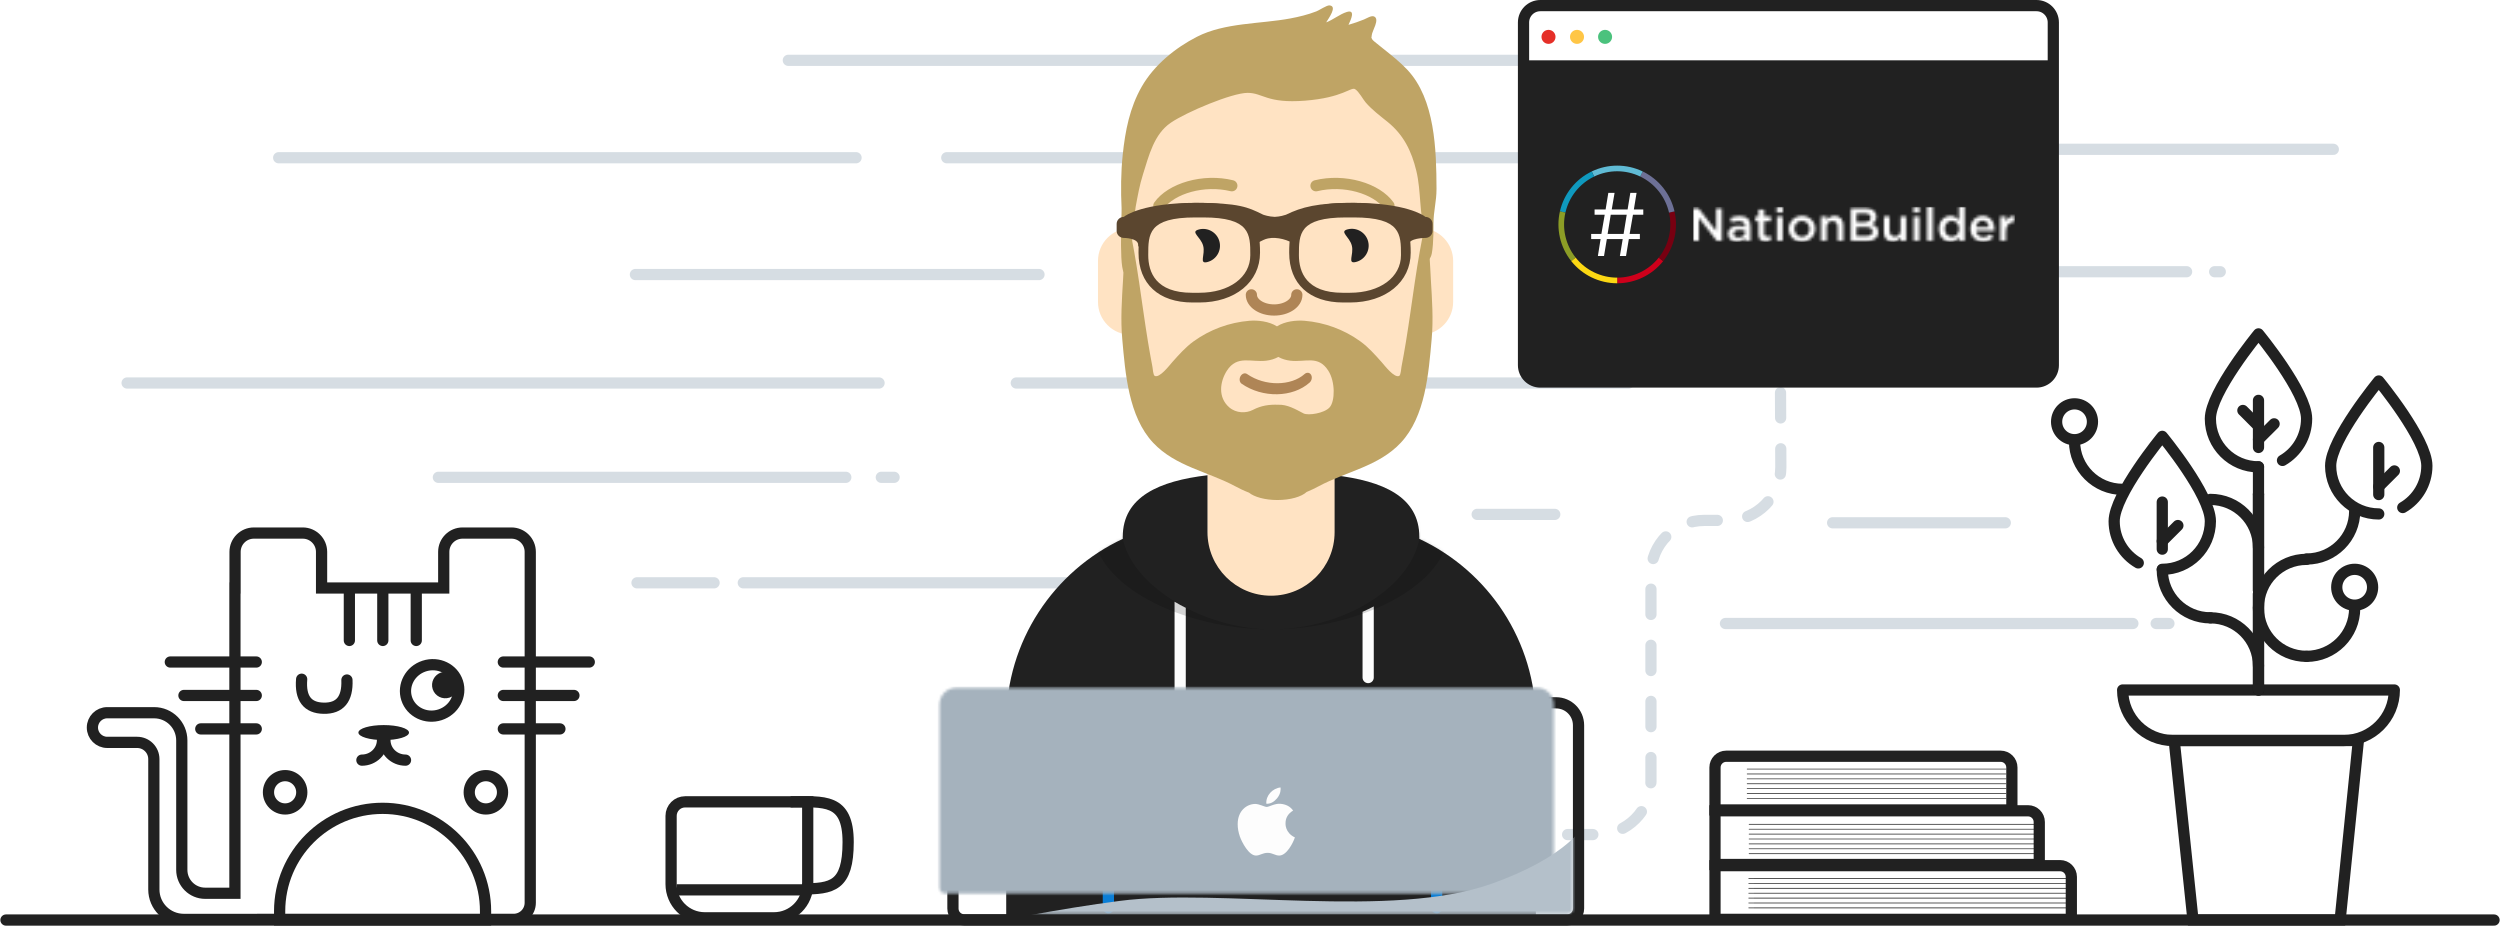 <svg width="891px" height="330px" viewBox="0 0 891 330" version="1.1" xmlns="http://www.w3.org/2000/svg" xmlns:xlink="http://www.w3.org/1999/xlink">
    <title>chapter-ii</title>
    <defs>
        <path d="M117.757,145.628 L117.757,213 L72.26,213 L72.26,143.8 C56.541,135.313 45.7,118.951 45.021,100 C45.01,100 44.999,100 44.987,100 C38.531,100 33.298,94.767 33.298,88.311 L33.298,73.689 C33.298,67.233 38.531,62 44.987,62 L44.987,51.891 C44.987,23.232 68.22,5.26447522e-15 96.878,0 C125.537,-5.26447522e-15 148.769,23.232 148.769,51.891 L148.769,62.014 C154.956,62.315 159.88,67.427 159.88,73.689 L159.88,88.311 C159.88,94.584 154.939,99.703 148.735,99.988 C148.009,120.412 135.478,137.831 117.757,145.628 Z" id="path-1"></path>
        <path d="M72.323,0.071 L72.323,20.347 C72.323,32.858 82.464,43 94.975,43 C107.486,43 117.628,32.858 117.628,20.347 L117.628,0.071 C134.712,2.096 147.831,7.663 147.831,22.077 C147.831,22.299 147.828,22.521 147.822,22.741 C172.361,34.215 189.361,59.122 189.361,87.999 L189.361,157.419 L0.589,157.419 L0.589,87.999 C0.589,59.122 17.59,34.215 42.128,22.741 C42.122,22.521 42.119,22.299 42.119,22.077 C42.119,7.663 55.238,2.096 72.323,0.071 Z" id="path-3"></path>
        <path d="M74.372,66.248 C72.448,68.421 66.654,69.257 65.056,68.421 C62.102,66.876 59.306,65.22 56.058,65.333 C52.81,65.22 49.995,65.603 47.006,67.168 C44.612,68.421 41.061,68.421 38.558,66.248 C34.518,62.741 35.196,57.165 37.745,53.194 C41.371,47.543 46.29,50.276 51.79,49.631 C53.286,49.456 54.788,49.014 56.058,48.291 C57.328,49.014 58.83,49.456 60.326,49.631 C65.827,50.276 70.255,47.543 73.882,53.194 C76.43,57.165 76.295,64.076 74.372,66.248 Z M108.573,0.291 C105.355,14.366 103.876,28.725 101.543,42.962 C101.057,45.93 100.525,48.888 99.959,51.841 C99.841,52.461 99.724,54.764 99.15,55.056 C97.41,55.94 93.865,51.238 92.917,50.176 C90.537,47.511 88.176,44.821 85.277,42.729 C79.419,38.502 72.56,36.002 65.423,35.409 C62.436,35.161 58.399,35.594 55.584,37.402 C52.77,35.594 48.732,35.161 45.746,35.409 C38.609,36.002 31.75,38.502 25.891,42.729 C22.992,44.821 20.632,47.511 18.251,50.176 C17.303,51.238 13.758,55.94 12.019,55.056 C11.445,54.764 11.328,52.461 11.209,51.841 C10.644,48.888 10.111,45.93 9.625,42.962 C7.292,28.725 5.814,14.366 2.596,0.291 C1.66,0.291 0.838,19.039 0.734,20.786 C0.308,27.88 -0.188,34.817 0.446,41.917 C1.54,54.166 2.681,69.525 11.451,78.879 C19.375,87.331 30.881,89.098 40.805,94.433 C42.082,95.12 43.777,95.968 45.605,96.662 C47.53,98.226 51.349,99.291 55.748,99.291 C60.362,99.291 64.338,98.119 66.159,96.429 C67.757,95.784 69.226,95.044 70.364,94.433 C80.287,89.097 91.793,87.331 99.718,78.879 C108.488,69.525 109.628,54.166 110.722,41.917 C111.357,34.817 110.86,27.88 110.435,20.786 C110.33,19.039 109.509,0.291 108.573,0.291 Z" id="path-5"></path>
        <filter x="-3.5%" y="-11.1%" width="107.1%" height="122.2%" filterUnits="objectBoundingBox" id="filter-7">
            <feOffset dx="0" dy="2" in="SourceAlpha" result="shadowOffsetOuter1"></feOffset>
            <feColorMatrix values="0 0 0 0 0   0 0 0 0 0   0 0 0 0 0  0 0 0 0.2 0" type="matrix" in="shadowOffsetOuter1" result="shadowMatrixOuter1"></feColorMatrix>
            <feMerge>
                <feMergeNode in="shadowMatrixOuter1"></feMergeNode>
                <feMergeNode in="SourceGraphic"></feMergeNode>
            </feMerge>
        </filter>
        <path d="M6.618,0.401 L213.58,0.401 C216.894,0.401 219.58,3.088 219.58,6.401 L219.58,71.746 C219.58,72.851 218.685,73.746 217.58,73.746 L2.618,73.746 C1.513,73.746 0.618,72.851 0.618,71.746 L0.618,6.401 C0.618,3.088 3.304,0.401 6.618,0.401 Z" id="path-8"></path>
        <path d="M0,0.503 L1.912,0.503 L8.202,8.613 L8.202,0.503 L10.232,0.503 L10.232,12.232 L8.504,12.232 L2.03,3.888 L2.03,12.232 L0,12.232 L0,0.503 Z M18.484,8.529 C18.227,8.429 17.922,8.345 17.57,8.278 C17.218,8.211 16.846,8.177 16.455,8.177 C15.817,8.177 15.32,8.3 14.962,8.546 C14.604,8.792 14.425,9.127 14.425,9.551 L14.425,9.585 C14.425,10.009 14.59,10.333 14.92,10.557 C15.25,10.78 15.655,10.892 16.136,10.892 C16.471,10.892 16.782,10.847 17.067,10.758 C17.352,10.668 17.601,10.543 17.813,10.381 C18.026,10.219 18.191,10.023 18.308,9.794 C18.426,9.565 18.484,9.311 18.484,9.032 L18.484,8.529 Z M18.434,12.232 L18.434,11.143 C18.132,11.501 17.746,11.802 17.277,12.048 C16.807,12.294 16.237,12.417 15.566,12.417 C15.141,12.417 14.738,12.358 14.358,12.241 C13.978,12.123 13.645,11.95 13.36,11.721 C13.075,11.492 12.846,11.207 12.672,10.867 C12.499,10.526 12.412,10.132 12.412,9.685 L12.412,9.652 C12.412,9.16 12.502,8.733 12.681,8.37 C12.86,8.007 13.108,7.705 13.427,7.465 C13.746,7.225 14.126,7.046 14.568,6.929 C15.009,6.812 15.488,6.753 16.002,6.753 C16.539,6.753 16.994,6.786 17.369,6.853 C17.744,6.92 18.104,7.01 18.451,7.122 L18.451,6.954 C18.451,6.34 18.264,5.87 17.889,5.546 C17.514,5.222 16.975,5.06 16.27,5.06 C15.767,5.06 15.32,5.111 14.928,5.211 C14.537,5.312 14.14,5.446 13.737,5.613 L13.184,3.988 C13.676,3.765 14.179,3.586 14.693,3.452 C15.208,3.318 15.828,3.251 16.555,3.251 C17.875,3.251 18.853,3.578 19.491,4.231 C20.128,4.885 20.447,5.803 20.447,6.988 L20.447,12.232 L18.434,12.232 Z M25.831,12.383 C25.462,12.383 25.121,12.339 24.808,12.249 C24.495,12.16 24.224,12.014 23.994,11.813 C23.765,11.612 23.589,11.347 23.466,11.017 C23.343,10.688 23.281,10.277 23.281,9.786 L23.281,5.128 L22.158,5.128 L22.158,3.385 L23.281,3.385 L23.281,0.955 L25.311,0.955 L25.311,3.385 L27.693,3.385 L27.693,5.128 L25.311,5.128 L25.311,9.467 C25.311,9.859 25.406,10.14 25.596,10.314 C25.786,10.487 26.055,10.573 26.401,10.573 C26.837,10.573 27.257,10.473 27.659,10.272 L27.659,11.931 C27.402,12.076 27.128,12.188 26.837,12.266 C26.547,12.344 26.211,12.383 25.831,12.383 Z M29.857,12.232 L31.886,12.232 L31.886,3.385 L29.857,3.385 L29.857,12.232 Z M29.773,2.028 L31.953,2.028 L31.953,0.101 L29.773,0.101 L29.773,2.028 Z M38.78,10.674 C39.194,10.674 39.566,10.599 39.896,10.448 C40.225,10.297 40.508,10.093 40.743,9.836 C40.977,9.579 41.156,9.28 41.279,8.94 C41.402,8.599 41.464,8.239 41.464,7.859 L41.464,7.825 C41.464,7.434 41.397,7.066 41.263,6.719 C41.128,6.373 40.941,6.072 40.701,5.815 C40.46,5.558 40.175,5.354 39.845,5.203 C39.515,5.052 39.149,4.977 38.747,4.977 C38.344,4.977 37.978,5.052 37.648,5.203 C37.318,5.354 37.036,5.555 36.801,5.806 C36.566,6.058 36.387,6.356 36.264,6.703 C36.141,7.049 36.08,7.412 36.08,7.792 L36.08,7.825 C36.08,8.216 36.147,8.582 36.281,8.923 C36.415,9.264 36.602,9.565 36.843,9.828 C37.083,10.09 37.368,10.297 37.698,10.448 C38.028,10.599 38.389,10.674 38.78,10.674 Z M38.747,12.433 C38.076,12.433 37.452,12.313 36.876,12.073 C36.3,11.833 35.803,11.506 35.383,11.093 C34.964,10.68 34.637,10.194 34.402,9.635 C34.167,9.076 34.05,8.485 34.05,7.859 L34.05,7.825 C34.05,7.189 34.17,6.591 34.411,6.032 C34.651,5.474 34.981,4.985 35.4,4.566 C35.82,4.147 36.317,3.815 36.893,3.569 C37.469,3.323 38.098,3.201 38.78,3.201 C39.462,3.201 40.091,3.321 40.667,3.561 C41.243,3.801 41.741,4.131 42.16,4.549 C42.579,4.968 42.906,5.454 43.141,6.007 C43.376,6.56 43.493,7.155 43.493,7.792 L43.493,7.825 C43.493,8.451 43.373,9.043 43.133,9.602 C42.892,10.16 42.562,10.649 42.143,11.068 C41.724,11.487 41.223,11.819 40.642,12.065 C40.061,12.31 39.429,12.433 38.747,12.433 Z M45.557,3.385 L47.586,3.385 L47.586,4.759 C47.731,4.547 47.891,4.348 48.064,4.164 C48.238,3.98 48.439,3.815 48.668,3.67 C48.897,3.525 49.149,3.41 49.423,3.326 C49.697,3.242 50.007,3.201 50.354,3.201 C51.36,3.201 52.137,3.508 52.685,4.122 C53.233,4.736 53.507,5.563 53.507,6.602 L53.507,12.232 L51.478,12.232 L51.478,7.205 C51.478,6.513 51.313,5.979 50.983,5.605 C50.653,5.231 50.186,5.044 49.582,5.044 C48.989,5.044 48.509,5.236 48.14,5.622 C47.771,6.007 47.586,6.546 47.586,7.239 L47.586,12.232 L45.557,12.232 L45.557,3.385 Z M61.642,10.406 C62.347,10.406 62.9,10.272 63.303,10.004 C63.705,9.736 63.907,9.333 63.907,8.797 L63.907,8.764 C63.907,8.261 63.708,7.873 63.311,7.599 C62.914,7.325 62.308,7.189 61.491,7.189 L58.22,7.189 L58.22,10.406 L61.642,10.406 Z M61.038,5.446 C61.709,5.446 62.246,5.315 62.649,5.052 C63.051,4.79 63.252,4.39 63.252,3.854 L63.252,3.821 C63.252,3.351 63.076,2.985 62.724,2.723 C62.372,2.461 61.86,2.329 61.189,2.329 L58.22,2.329 L58.22,5.446 L61.038,5.446 Z M56.191,0.503 L61.458,0.503 C62.811,0.503 63.834,0.849 64.527,1.542 C65.053,2.067 65.316,2.715 65.316,3.485 L65.316,3.519 C65.316,3.876 65.268,4.192 65.173,4.466 C65.078,4.739 64.955,4.979 64.804,5.186 C64.653,5.393 64.474,5.574 64.267,5.731 C64.06,5.887 63.851,6.021 63.638,6.133 C63.985,6.256 64.301,6.398 64.586,6.56 C64.871,6.722 65.117,6.915 65.324,7.138 C65.531,7.362 65.69,7.624 65.802,7.926 C65.914,8.228 65.97,8.579 65.97,8.982 L65.97,9.015 C65.97,9.54 65.866,10.004 65.659,10.406 C65.453,10.808 65.159,11.143 64.779,11.411 C64.399,11.679 63.94,11.883 63.403,12.023 C62.867,12.163 62.274,12.232 61.625,12.232 L56.191,12.232 L56.191,0.503 Z M71.119,12.417 C70.113,12.417 69.336,12.109 68.788,11.495 C68.24,10.881 67.966,10.054 67.966,9.015 L67.966,3.385 L69.995,3.385 L69.995,8.412 C69.995,9.105 70.16,9.638 70.49,10.012 C70.82,10.386 71.287,10.573 71.891,10.573 C72.484,10.573 72.964,10.381 73.333,9.995 C73.702,9.61 73.887,9.071 73.887,8.378 L73.887,3.385 L75.916,3.385 L75.916,12.232 L73.887,12.232 L73.887,10.858 C73.596,11.283 73.233,11.649 72.797,11.956 C72.36,12.263 71.801,12.417 71.119,12.417 Z M78.583,12.232 L80.613,12.232 L80.613,3.385 L78.583,3.385 L78.583,12.232 Z M78.499,2.028 L80.68,2.028 L80.68,0.101 L78.499,0.101 L78.499,2.028 Z M83.381,12.232 L85.41,12.232 L85.41,0 L83.381,0 L83.381,12.232 Z M92.203,10.657 C92.539,10.657 92.863,10.59 93.176,10.456 C93.489,10.322 93.763,10.129 93.998,9.878 C94.233,9.627 94.42,9.328 94.56,8.982 C94.7,8.635 94.77,8.25 94.77,7.825 L94.77,7.792 C94.77,7.367 94.7,6.979 94.56,6.627 C94.42,6.275 94.233,5.976 93.998,5.731 C93.763,5.485 93.489,5.295 93.176,5.161 C92.863,5.027 92.539,4.96 92.203,4.96 C91.857,4.96 91.53,5.024 91.222,5.153 C90.915,5.281 90.643,5.468 90.409,5.714 C90.174,5.96 89.989,6.259 89.855,6.61 C89.721,6.962 89.654,7.356 89.654,7.792 L89.654,7.825 C89.654,8.25 89.721,8.638 89.855,8.99 C89.989,9.342 90.174,9.641 90.409,9.886 C90.643,10.132 90.915,10.322 91.222,10.456 C91.53,10.59 91.857,10.657 92.203,10.657 Z M91.717,12.417 C91.191,12.417 90.683,12.316 90.191,12.115 C89.698,11.914 89.262,11.618 88.882,11.227 C88.502,10.836 88.195,10.356 87.96,9.786 C87.725,9.216 87.607,8.563 87.607,7.825 L87.607,7.792 C87.607,7.055 87.722,6.401 87.951,5.831 C88.18,5.262 88.485,4.781 88.865,4.39 C89.246,3.999 89.685,3.703 90.182,3.502 C90.68,3.301 91.191,3.201 91.717,3.201 C92.444,3.201 93.048,3.357 93.528,3.67 C94.009,3.982 94.412,4.346 94.736,4.759 L94.736,0 L96.766,0 L96.766,12.232 L94.736,12.232 L94.736,10.758 C94.412,11.216 94.006,11.607 93.52,11.931 C93.034,12.255 92.433,12.417 91.717,12.417 Z M105.37,7.189 C105.337,6.865 105.264,6.56 105.152,6.275 C105.041,5.99 104.89,5.745 104.7,5.538 C104.509,5.331 104.283,5.167 104.02,5.044 C103.757,4.921 103.458,4.859 103.123,4.859 C102.497,4.859 101.98,5.075 101.571,5.505 C101.163,5.935 100.914,6.496 100.825,7.189 L105.37,7.189 Z M103.358,12.433 C102.72,12.433 102.125,12.322 101.571,12.098 C101.018,11.875 100.537,11.562 100.129,11.16 C99.721,10.758 99.399,10.275 99.164,9.71 C98.929,9.146 98.812,8.523 98.812,7.842 L98.812,7.809 C98.812,7.172 98.918,6.574 99.131,6.016 C99.343,5.457 99.642,4.968 100.028,4.549 C100.414,4.131 100.87,3.801 101.395,3.561 C101.921,3.321 102.502,3.201 103.14,3.201 C103.844,3.201 104.462,3.329 104.993,3.586 C105.524,3.843 105.966,4.189 106.318,4.625 C106.67,5.06 106.936,5.566 107.115,6.141 C107.294,6.717 107.383,7.323 107.383,7.959 C107.383,8.049 107.381,8.141 107.375,8.236 C107.369,8.331 107.361,8.429 107.35,8.529 L100.842,8.529 C100.953,9.255 101.241,9.811 101.705,10.196 C102.169,10.582 102.731,10.775 103.391,10.775 C103.894,10.775 104.331,10.685 104.7,10.506 C105.069,10.328 105.432,10.065 105.79,9.719 L106.981,10.775 C106.556,11.277 106.05,11.679 105.463,11.981 C104.876,12.283 104.174,12.433 103.358,12.433 Z M109.43,3.385 L111.459,3.385 L111.459,5.379 C111.739,4.709 112.136,4.172 112.65,3.77 C113.164,3.368 113.813,3.184 114.596,3.217 L114.596,5.362 L114.478,5.362 C114.031,5.362 113.623,5.435 113.254,5.58 C112.885,5.725 112.566,5.943 112.298,6.233 C112.03,6.524 111.823,6.89 111.677,7.331 C111.532,7.772 111.459,8.283 111.459,8.864 L111.459,12.232 L109.43,12.232 L109.43,3.385 Z" id="path-10"></path>
    </defs>
    <g id="me" stroke="none" stroke-width="1" fill="none" fill-rule="evenodd">
        <g id="chapter-ii" transform="translate(0.801, 1)">
            <g id="Group-33" transform="translate(28, 18)">
                <g id="Group-32-Copy-16" transform="translate(0.24, 0)">
                    <g id="Group-9-Copy-21" transform="translate(0.76, 0)">
                        <g id="Group-20" transform="translate(13.704, 0.404)" stroke-width="4">
                            <g id="Group-9" transform="translate(0.796, 0.596)" stroke="#D6DDE3" stroke-linecap="round">
                                <path d="M111.933,150.119 L257.145,150.119" id="Line-Copy"></path>
                                <path d="M317.903,116.5 L536.146,116.5" id="Line-Copy-2"></path>
                                <path d="M445.796,1.5 L516.796,1.5" id="Line-Copy-5"></path>
                                <path d="M236.661,1.5 L432.648,1.5" id="Line-Copy-12"></path>
                                <path d="M269.796,150.119 L274.357,150.119" id="Line-Copy-6"></path>
                                <path d="M220.608,187.715 L365.82,187.715" id="Line-Copy-8"></path>
                                <path d="M182.723,187.715 L210.2,187.715" id="Line-Copy-7"></path>
                                <path d="M293.126,36.215 L498.904,36.215" id="Line-Copy-4"></path>
                                <path d="M55.018,36.215 L260.796,36.215" id="Line-Copy-17"></path>
                                <path d="M182.157,77.844 L326,77.844" id="Line-Copy-18"></path>
                                <path d="M1,116.5 L269,116.5" id="Line-Copy-19"></path>
                                <path d="M628.995,76.844 L735.003,76.844" id="Line-Copy-9"></path>
                                <path d="M608.841,166.326 L670.387,166.326" id="Line-Copy-15"></path>
                                <path d="M744.999,76.844 L747.006,76.844" id="Line-Copy-14"></path>
                                <path d="M482.162,163.326 L509.817,163.326" id="Line-Copy-16"></path>
                                <path d="M680.985,33.215 L787.296,33.215" id="Line-Copy-13"></path>
                                <path d="M570.652,202.215 L715.864,202.215" id="Line-Copy-11"></path>
                                <path d="M724.152,202.215 L728.713,202.215" id="Line-Copy-10"></path>
                            </g>
                            <g id="Group-3" transform="translate(196.995, 237.596)" stroke="#212121">
                                <g id="Group" transform="translate(0.283, 27.895)">
                                    <path d="M10.395,0.88 L35.087,0.88 C41.715,0.88 47.087,6.252 47.087,12.88 L47.087,37.213 C47.087,39.974 44.849,42.213 42.087,42.213 L-1.605,42.213 L-1.605,12.88 C-1.605,6.252 3.767,0.88 10.395,0.88 Z" id="Rectangle-2" transform="translate(22.741, 21.546) rotate(-180) translate(-22.741, -21.546) "></path>
                                    <path d="M40.991,0.881 C52.775,0.881 61.497,-0.555 61.497,15.238 C61.497,31.03 55.722,31.907 45.134,31.907" id="Path-2"></path>
                                    <path d="M0.395,32.251 L47.133,32.251" id="Path-4"></path>
                                </g>
                                <g id="Group-42" transform="translate(8.606, 0.241)" stroke-linecap="round">
                                    <path 
                                        class="coffee-steam coffee-steam--left" 
                                        d="M2.515,22.834 C0.923,20.783 0.128,18.669 0.128,16.492 C0.128,13.227 4.901,10.376 4.901,7.254 C4.901,5.173 3.845,3.114 1.734,1.077" 
                                        id="Path-13" 
                                        transform="translate(2.515, 11.956) scale(-1, 1) translate(-2.515, -11.956) ">
                                    </path>
                                    <path 
                                        class="coffee-steam coffee-steam--middle" 
                                        d="M27.323,22.834 C25.732,20.783 24.936,18.669 24.936,16.492 C24.936,13.227 29.71,10.376 29.71,7.254 C29.71,5.173 28.654,3.114 26.542,1.077" 
                                        id="Path-13-Copy-2" 
                                        transform="translate(27.323, 11.956) scale(-1, 1) translate(-27.323, -11.956) ">
                                    </path>
                                    <path 
                                        class="coffee-steam coffee-steam--right" 
                                        d="M14.919,22.122 C13.328,20.071 12.532,17.957 12.532,15.78 C12.532,12.515 17.305,9.663 17.305,6.542 C17.305,4.461 16.25,2.402 14.138,0.364" 
                                        id="Path-13-Copy" 
                                        transform="translate(14.919, 11.243) scale(-1, 1) translate(-14.919, -11.243) ">
                                    </path>
                                </g>
                            </g>
                        </g>
                        <g id="Group-8" transform="translate(702.212, 99.904)">
                            <g id="Group-4">
                                <path d="M30.068,81.442 C24.933,78.48 21.476,72.933 21.476,66.579 C21.476,57.11 38.621,36.336 38.621,36.336 C38.621,36.336 55.767,57.11 55.767,66.579 C55.767,76.049 48.091,83.725 38.621,83.725" id="Fill-59"></path>
                                <path d="M81.466,45.194 C86.601,42.233 90.058,36.685 90.058,30.331 C90.058,20.862 72.913,0.088 72.913,0.088 C72.913,0.088 55.767,20.862 55.767,30.331 C55.767,39.801 63.443,47.477 72.913,47.477" id="Fill-60"></path>
                                <path d="M121.329,127.008 L24.496,127.008 C24.496,136.953 32.557,145.014 42.501,145.014 L103.324,145.014 C113.268,145.014 121.329,136.953 121.329,127.008 L121.329,127.008 Z" id="Stroke-143" stroke="#212121" stroke-width="4" stroke-linecap="round" stroke-linejoin="round"></path>
                                <polygon id="Path-5" stroke="#212121" stroke-width="4" points="42.876 145.014 49.566 208.956 102.006 208.956 108.515 145.014"></polygon>
                                <path d="M72.913,127.008 L72.913,92.717" id="Stroke-154" stroke="#0F0F0F" stroke-width="4" stroke-linecap="round" stroke-linejoin="round"></path>
                                <path d="M72.913,91.531 L72.913,57.24" id="Stroke-155" stroke="#0F0F0F" stroke-width="4" stroke-linecap="round" stroke-linejoin="round"></path>
                                <path d="M72.913,118.436 C72.913,108.967 65.236,101.29 55.767,101.29" id="Stroke-156" stroke="#212121" stroke-width="4" stroke-linecap="round" stroke-linejoin="round"></path>
                                <path d="M90.058,80.448 C80.589,80.448 72.912,88.124 72.912,97.594" id="Stroke-157" stroke="#212121" stroke-width="4" stroke-linecap="round" stroke-linejoin="round"></path>
                                <path d="M38.621,84.144 C38.621,93.613 46.298,101.29 55.767,101.29" id="Stroke-158" stroke="#212121" stroke-width="4" stroke-linecap="round" stroke-linejoin="round"></path>
                                <path d="M90.058,80.324 C99.527,80.324 107.203,72.647 107.203,63.178" id="Stroke-160" stroke="#212121" stroke-width="4" stroke-linecap="round" stroke-linejoin="round"></path>
                                <path d="M38.621,76.819 L38.621,60.03" id="Stroke-163" stroke="#212121" stroke-width="4" stroke-linecap="round" stroke-linejoin="round"></path>
                                <path d="M38.621,73.961 L44.187,68.395" id="Stroke-164" stroke="#212121" stroke-width="4" stroke-linecap="round" stroke-linejoin="round"></path>
                                <path d="M115.776,57.359 L115.776,40.571" id="Stroke-163-Copy" stroke="#212121" stroke-width="4" stroke-linecap="round" stroke-linejoin="round"></path>
                                <path d="M115.776,54.502 L121.342,48.936" id="Stroke-164-Copy" stroke="#212121" stroke-width="4" stroke-linecap="round" stroke-linejoin="round"></path>
                                <path d="M81.466,45.194 C86.601,42.233 90.058,36.685 90.058,30.331 C90.058,20.862 72.913,0.088 72.913,0.088 C72.913,0.088 55.767,20.862 55.767,30.331 C55.767,39.801 63.443,47.477 72.913,47.477" id="Stroke-165" stroke="#212121" stroke-width="4" stroke-linecap="round" stroke-linejoin="round"></path>
                                <path d="M72.913,47.477 L72.913,57.24" id="Stroke-166" stroke="#212121" stroke-width="4" stroke-linecap="round" stroke-linejoin="round"></path>
                                <path d="M72.913,40.571 L72.913,23.783" id="Stroke-167" stroke="#212121" stroke-width="4" stroke-linecap="round" stroke-linejoin="round"></path>
                                <path d="M72.913,37.713 L78.479,32.147" id="Stroke-168" stroke="#212121" stroke-width="4" stroke-linecap="round" stroke-linejoin="round"></path>
                                <path d="M72.913,32.951 L67.347,27.385" id="Stroke-169" stroke="#212121" stroke-width="4" stroke-linecap="round" stroke-linejoin="round"></path>
                                <path d="M72.913,76.226 C72.913,66.758 65.236,59.081 55.767,59.081" id="Stroke-174" stroke="#212121" stroke-width="4" stroke-linecap="round" stroke-linejoin="round"></path>
                                <path d="M7.35,38.356 C7.35,47.825 15.027,55.502 24.496,55.502" id="Stroke-159" stroke="#212121" stroke-width="4" stroke-linecap="round" stroke-linejoin="round"></path>
                                <path d="M13.741,31.414 C13.741,27.885 10.879,25.024 7.35,25.024 C3.821,25.024 0.96,27.885 0.96,31.414 C0.96,34.943 3.821,37.805 7.35,37.805 C10.879,37.805 13.741,34.943 13.741,31.414 L13.741,31.414 Z" id="Stroke-173" stroke="#212121" stroke-width="4" stroke-linecap="round" stroke-linejoin="round"></path>
                                <path d="M113.582,90.39 C113.582,86.861 110.721,84 107.192,84 C103.663,84 100.802,86.861 100.802,90.39 C100.802,93.92 103.663,96.781 107.192,96.781 C110.721,96.781 113.582,93.92 113.582,90.39 L113.582,90.39 Z" id="Stroke-173-Copy" stroke="#212121" stroke-width="4" stroke-linecap="round" stroke-linejoin="round"></path>
                                <path d="M72.901,97.869 C72.901,107.338 80.578,115.015 90.047,115.015" id="Stroke-88" stroke="#212121" stroke-width="4" stroke-linecap="round" stroke-linejoin="round"></path>
                                <path d="M90.047,115.015 C99.516,115.015 107.192,107.339 107.192,97.869" id="Stroke-95" stroke="#212121" stroke-width="4" stroke-linecap="round" stroke-linejoin="round"></path>
                            </g>
                        </g>
                        <g id="Group-19" transform="translate(578.589, 247.464)">
                            <g id="Group-10-Copy" opacity="0.15" transform="translate(15, 45)" stroke="#0F0F0F" stroke-linecap="square" stroke-width="0.25">
                                <g id="Group-7" transform="translate(0.193, 0.517)">
                                    <g id="Group-5" transform="translate(0.542, 0.113)">
                                        <path d="M1.13,2.747 L114.599,2.747" id="Line-2"></path>
                                        <path d="M1.13,4.494 L114.599,4.494" id="Line-2-Copy"></path>
                                        <path d="M1.13,6.24 L114.599,6.24" id="Line-2-Copy-2"></path>
                                        <path d="M1.13,7.987 L114.599,7.987" id="Line-2-Copy-3"></path>
                                        <path d="M1.13,9.733 L114.599,9.733" id="Line-2-Copy-4"></path>
                                        <path d="M1.13,11.479 L114.599,11.479" id="Line-2-Copy-5"></path>
                                        <path d="M1.13,1.001 L114.599,1.001" id="Line-2-Copy-6"></path>
                                    </g>
                                </g>
                            </g>
                            <g id="Group-10" stroke="#212121">
                                <g id="Group-7" transform="translate(0.193, 39.517)">
                                    <path d="M2.641,2.542 L2.641,21.683 L129.641,21.683 L129.641,6.542 C129.641,4.333 127.85,2.542 125.641,2.542 L2.641,2.542 Z" id="Rectangle-3" stroke-width="4"></path>
                                    <g id="Group-5" transform="translate(13.542, 6.113)" stroke-linecap="round" stroke-width="0.25">
                                        <path d="M1.13,2.747 L114.599,2.747" id="Line-2"></path>
                                        <path d="M1.13,4.494 L114.599,4.494" id="Line-2-Copy"></path>
                                        <path d="M1.13,6.24 L114.599,6.24" id="Line-2-Copy-2"></path>
                                        <path d="M1.13,7.987 L114.599,7.987" id="Line-2-Copy-3"></path>
                                        <path d="M1.13,9.733 L114.599,9.733" id="Line-2-Copy-4"></path>
                                        <path d="M1.13,11.479 L114.599,11.479" id="Line-2-Copy-5"></path>
                                        <path d="M1.13,1.001 L114.599,1.001" id="Line-2-Copy-6"></path>
                                    </g>
                                </g>
                                <g id="Group-6" transform="translate(0.193, 20.179)" stroke-width="4">
                                    <path d="M2.641,2.322 L2.641,21.463 L118.214,21.463 L118.214,6.322 C118.214,4.113 116.423,2.322 114.214,2.322 L2.641,2.322 Z" id="Rectangle-3-Copy"></path>
                                </g>
                                <g id="Group-6-Copy" transform="translate(0.193, 0.082)">
                                    <path d="M2.641,22.119 L108.449,22.119 L108.449,6.978 C108.449,4.769 106.658,2.978 104.449,2.978 L6.641,2.978 C4.432,2.978 2.641,4.769 2.641,6.978 L2.641,22.119 Z" id="Rectangle-3-Copy" stroke-width="4"></path>
                                    <g id="Group-5-Copy" transform="translate(13.19, 6.549)" stroke-linecap="round" stroke-width="0.25">
                                        <path d="M0.919,2.747 L93.161,2.747" id="Line-2"></path>
                                        <path d="M0.919,4.494 L93.161,4.494" id="Line-2-Copy"></path>
                                        <path d="M0.919,6.24 L93.161,6.24" id="Line-2-Copy-2"></path>
                                        <path d="M0.919,7.987 L93.161,7.987" id="Line-2-Copy-3"></path>
                                        <path d="M0.919,9.733 L93.161,9.733" id="Line-2-Copy-4"></path>
                                        <path d="M0.919,11.479 L93.161,11.479" id="Line-2-Copy-5"></path>
                                        <path d="M0.919,1.001 L93.161,1.001" id="Line-2-Copy-6"></path>
                                    </g>
                                </g>
                            </g>
                        </g>
                        <g id="Group-21" transform="translate(0.253, 168.693)">
                            <g id="Group-15" transform="translate(90.719, 71.786) scale(-1, 1) translate(-90.719, -71.786) translate(0.719, 0.286)">
                                <path d="M127.042,21.583 L126.998,21.583 L126.998,8.711 C126.998,5.006 123.995,2.002 120.29,2.002 L102.873,2.002 C99.169,2.002 96.165,5.006 96.165,8.711 L96.165,21.583 L52.625,21.583 L52.625,8.711 C52.625,5.006 49.622,2.002 45.917,2.002 L28.5,2.002 C24.795,2.002 21.792,5.006 21.792,8.711 L21.792,133.767 C21.792,137.035 24.441,139.684 27.708,139.684 L117.152,139.684 L117.152,139.698 L145.273,139.698 C151.164,139.698 155.94,134.923 155.94,129.032 L155.94,82.563 C155.94,79.273 158.608,76.605 161.898,76.605 L172.555,76.605 C175.474,76.605 177.841,74.239 177.841,71.32 C177.841,68.401 175.474,66.034 172.555,66.034 L155.855,66.034 C150.401,66.034 145.98,70.456 145.98,75.909 L145.98,122.047 C145.98,126.649 142.249,130.38 137.647,130.38 L127.042,130.38 L127.042,21.583 Z" id="Combined-Shape" stroke="#212121" stroke-width="4"></path>
                                <g id="Rectangle-7" transform="translate(34.792, 97.583)" stroke="#212121" stroke-width="4">
                                    <path d="M2.93,42.285 L76.32,42.285 L76.32,39.22 C76.32,18.954 59.891,2.526 39.625,2.526 C19.359,2.526 2.93,18.954 2.93,39.22 L2.93,42.285 Z"></path>
                                </g>
                                <g id="Group-17" transform="translate(41.417, 28.458)">
                                    <g id="Group-23" transform="translate(33.663, 30.31) rotate(209) translate(-33.663, -30.31) translate(5.663, 11.81)">
                                        <path d="M1.973,22.703 C1.58,29.503 4.285,32.903 10.09,32.903 C15.894,32.903 18.569,29.503 18.114,22.703" id="Path-6-Copy-5" stroke="#212121" stroke-width="4" stroke-linecap="round" stroke-linejoin="round" transform="translate(10.05, 27.803) rotate(-210) translate(-10.05, -27.803) "></path>
                                        <g transform="translate(45.589, 10.055) rotate(349) translate(-45.589, -10.055) translate(36.589, 2.555)">
                                            <ellipse id="Oval-7" stroke="#212121" stroke-width="4" cx="7.756" cy="7.421" rx="9.534" ry="9.131"></ellipse>
                                            <ellipse id="Oval-8" fill="#212121" cx="12.842" cy="7.79" rx="4.758" ry="4.725"></ellipse>
                                        </g>
                                    </g>
                                </g>
                                <g id="Group-18" transform="translate(61.354, 21.958)" stroke="#212121" stroke-linecap="round" stroke-width="4">
                                    <path d="M1.067,0.617 L1.067,18.319" id="Path-6"></path>
                                    <path d="M12.987,0.617 L12.987,18.319" id="Path-6-Copy-3"></path>
                                    <path d="M24.906,0.617 L24.906,18.319" id="Path-6-Copy-4"></path>
                                </g>
                                <g id="Group-18-Copy" transform="translate(134.352, 60.396) rotate(-270) translate(-134.352, -60.396) translate(120.852, 44.396)" stroke="#212121" stroke-linecap="round" stroke-width="4">
                                    <path d="M1.067,0.275 L1.067,30.916" id="Path-6"></path>
                                    <path d="M12.987,5.132 L12.987,30.916" id="Path-6-Copy-3"></path>
                                    <path d="M24.906,11.128 L24.906,30.916" id="Path-6-Copy-4"></path>
                                </g>
                                <g id="Group-18-Copy-2" transform="translate(16.167, 60.396) rotate(-270) translate(-16.167, -60.396) translate(2.667, 44.896)" stroke="#212121" stroke-linecap="round" stroke-width="4">
                                    <path d="M1.067,0.275 L1.067,30.916" id="Path-6"></path>
                                    <path d="M12.987,0.275 L12.987,25.447" id="Path-6-Copy-3"></path>
                                    <path d="M24.906,0.275 L24.906,20.451" id="Path-6-Copy-4"></path>
                                </g>
                                <g id="Group-16" transform="translate(64.25, 69.833)">
                                    <ellipse id="Oval-4" fill="#212121" cx="9.771" cy="3.282" rx="9.018" ry="2.677"></ellipse>
                                    <path d="M10.198,5.958 C10.198,9.904 13.488,13.102 17.546,13.102" id="Stroke-158" stroke="#212121" stroke-width="4" stroke-linecap="round" stroke-linejoin="round"></path>
                                    <path d="M1.995,5.958 C1.995,9.904 5.285,13.102 9.344,13.102" id="Stroke-158-Copy" stroke="#212121" stroke-width="4" stroke-linecap="round" stroke-linejoin="round" transform="translate(5.67, 9.53) scale(-1, 1) translate(-5.67, -9.53) "></path>
                                </g>
                                <circle id="Oval-5" stroke="#212121" stroke-width="4" cx="109.153" cy="94.396" r="5.938"></circle>
                                <circle id="Oval-5-Copy" stroke="#212121" stroke-width="4" cx="37.604" cy="94.396" r="5.938"></circle>
                            </g>
                        </g>
                    </g>
                </g>
            </g>
            <g id="Group-13" transform="translate(356.895, 0.404)">
                <g id="Group-Copy-3" transform="translate(0.328, 17.904)">
                    <g id="Body">
                        <mask id="mask-2" fill="white">
                            <use xlink:href="#path-1"></use>
                        </mask>
                        <use fill="#FFE3C3" xlink:href="#path-1"></use>
                        <g id="Group-2" transform="translate(0, 150)">
                            <mask id="mask-4" fill="white">
                                <use xlink:href="#path-3"></use>
                            </mask>
                            <use id="Hoodie" fill="#212121" xlink:href="#path-3"></use>
                            <path d="M64.589,47.332 L64.589,108.346 C64.589,109.451 63.694,110.346 62.589,110.346 C61.485,110.346 60.589,109.451 60.589,108.346 L60.589,45.15 C61.877,45.916 63.212,46.644 64.589,47.332 Z M131.589,46.821 L131.589,72.173 C131.589,73.278 130.694,74.173 129.589,74.173 C128.485,74.173 127.589,73.278 127.589,72.173 L127.589,48.739 C128.959,48.137 130.294,47.497 131.589,46.821 Z" id="Straps" fill="#FDFDFD" mask="url(#mask-4)"></path>
                            <path d="M94.979,55 C83.755,55 72.275,51.447 63.935,46.952 C51.266,40.125 41.636,29.942 41.636,18.077 C41.636,8.706 47.232,3.074 55.886,-0.276 C41.549,2.571 31.634,8.243 31.634,19.308 C31.634,39.02 63.104,55 94.979,55 Z M134.073,-0.276 C148.41,2.571 158.326,8.243 158.326,19.308 C158.326,39.018 126.861,54.997 94.989,55 C121.828,54.996 148.324,38.467 148.324,18.077 C148.324,8.706 142.727,3.074 134.073,-0.276 Z" id="Shadow" fill-opacity="0.16" fill="#000000" mask="url(#mask-4)"></path>
                            <path d="M154,85.965 L154,154.195" id="Path-8" stroke="#0A7ED6" stroke-width="4" stroke-linecap="round"></path>
                            <path d="M37,85.965 L37,154.195" id="Path-8-Copy" stroke="#0A7ED6" stroke-width="4" stroke-linecap="round"></path>
                        </g>
                        <g id="Face" transform="translate(53, 44)">
                            <g id="👃🏽-Nose" transform="translate(34, 41)" stroke="#AF8556" stroke-linecap="round" stroke-width="4">
                                <path d="M0.964,0.771 C0.964,3.754 4.591,6.172 9.066,6.172 C13.54,6.172 17.167,3.754 17.167,0.771" id="Nose"></path>
                            </g>
                            <g id="👁-Eyes" transform="translate(14, 16)" fill="#212121">
                                <path d="M3.702,13.691 C7.016,13.691 9.702,11.005 9.702,7.691 C9.702,4.377 7.016,1.691 3.702,1.691 C0.388,1.691 3.702,4.377 3.702,7.691 C3.702,11.005 0.388,13.691 3.702,13.691 Z" id="Eye" transform="translate(5.966, 7.691) rotate(-15) translate(-5.966, -7.691) "></path>
                                <path d="M56.702,13.691 C60.016,13.691 62.702,11.005 62.702,7.691 C62.702,4.377 60.016,1.691 56.702,1.691 C53.388,1.691 56.702,4.377 56.702,7.691 C56.702,11.005 53.388,13.691 56.702,13.691 Z" id="Eye" transform="translate(58.966, 7.691) rotate(-14) translate(-58.966, -7.691) "></path>
                            </g>
                            <g id="I-Browse" fill-rule="nonzero">
                                <path d="M3.63,11.159 C7.545,5.65 18.278,2.561 27.523,4.831 C28.596,5.095 29.679,4.439 29.942,3.366 C30.206,2.293 29.55,1.21 28.477,0.947 C17.74,-1.69 5.312,1.887 0.37,8.841 C-0.27,9.742 -0.059,10.99 0.841,11.63 C1.742,12.27 2.99,12.059 3.63,11.159 Z" id="Eyebrow" fill="#BFA465"></path>
                                <path d="M34.24,77.121 C37.435,71.612 46.192,68.523 53.735,70.794 C54.611,71.057 55.494,70.401 55.709,69.328 C55.924,68.256 55.389,67.173 54.514,66.909 C45.753,64.273 35.613,67.85 31.58,74.804 C31.058,75.704 31.23,76.953 31.965,77.593 C32.699,78.233 33.718,78.022 34.24,77.121 Z" id="Eyebrow-Copy" fill="#AF8556" transform="translate(43.517, 72.002) rotate(198) translate(-43.517, -72.002) "></path>
                                <path d="M59.63,11.159 C63.545,5.65 74.278,2.561 83.523,4.831 C84.596,5.095 85.679,4.439 85.942,3.366 C86.206,2.293 85.55,1.21 84.477,0.947 C73.74,-1.69 61.312,1.887 56.37,8.841 C55.73,9.742 55.941,10.99 56.841,11.63 C57.742,12.27 58.99,12.059 59.63,11.159 Z" id="Eyebrow" fill="#BFA465" transform="translate(71, 6.039) scale(-1, 1) translate(-71, -6.039) "></path>
                            </g>
                        </g>
                    </g>
                    <g id="Facial-Hair" transform="translate(41.5, 59.608)">
                        <mask id="mask-6" fill="white">
                            <use xlink:href="#path-5"></use>
                        </mask>
                        <use id="Beardness" fill="#BFA465" xlink:href="#path-5"></use>
                    </g>
                </g>
                <path d="M143.853,23.432 C141.201,20.612 138.122,18.218 135.128,15.818 C134.467,15.289 133.796,14.772 133.15,14.223 C133.003,14.098 131.498,12.977 131.318,12.564 C130.885,11.572 131.136,12.345 131.196,11.16 C131.271,9.662 134.207,5.431 132.016,4.46 C131.053,4.034 129.334,5.169 128.41,5.544 C126.602,6.279 124.772,6.905 122.903,7.444 C123.799,5.588 125.506,1.871 122.297,2.866 C119.797,3.641 117.468,5.633 114.956,6.571 C115.787,5.153 119.111,0.759 116.107,0.514 C115.173,0.437 112.453,2.262 111.447,2.651 C108.433,3.817 105.355,4.57 102.19,5.164 C91.431,7.182 78.848,6.607 68.894,11.705 C61.219,15.635 53.641,21.733 49.207,29.499 C44.934,36.984 43.336,45.176 42.441,53.753 C41.785,60.047 41.732,66.554 42.039,72.871 C42.139,74.941 40.839,98.627 43.728,95.737 C45.167,94.298 46.681,74.34 47.043,72.372 C47.765,68.457 48.459,64.524 49.662,60.734 C51.782,54.055 53.561,46.443 59.564,42.341 C65.155,38.52 81.413,31.692 86.943,31.692 C92.473,31.692 93.734,35.542 107.388,34.476 C121.041,33.409 123.772,29.452 125.269,30.378 C126.638,31.226 128.059,33.993 129.043,35.126 C131.365,37.805 134.135,39.851 136.851,42.047 C142.514,46.626 145.373,52.378 147.093,59.535 C148.807,66.665 148.094,74.801 150.215,81.817 C150.588,83.051 149.422,89.254 150.8,91.467 C150.885,91.603 152.177,91.158 152.602,88.905 C153.287,85.28 153.192,79.021 153.192,78.331 C153.192,73.811 154.292,70.42 154.278,65.87 C154.224,52.039 153.794,34.002 143.853,23.432 Z" id="Short-Hair" fill="#BFA465"></path>
                <g id="Wayfarers" filter="url(#filter-7)" transform="translate(40.278, 68.894)" fill="#5B462F" fill-rule="nonzero">
                    <path d="M29.447,35.51 L27.059,35.51 C14.996,35.51 7.795,28.872 7.795,17.755 C7.795,8.771 9.369,0 28.174,0 L30.721,0 C49.526,0 51.1,8.771 51.1,17.755 C51.1,28.208 42.197,35.51 29.447,35.51 Z M28.049,5.197 C11.259,5.197 11.259,11.122 11.259,18.622 C11.259,24.746 13.958,32.046 26.824,32.046 L29.447,32.046 C40.157,32.046 47.635,26.526 47.635,18.622 C47.635,11.122 47.635,5.197 30.846,5.197 L28.049,5.197 Z" id="Left"></path>
                    <path d="M83.146,35.51 L80.757,35.51 C68.694,35.51 61.493,28.872 61.493,17.755 C61.493,8.771 63.067,0 81.872,0 L84.419,0 C103.224,0 104.798,8.771 104.798,17.755 C104.798,28.208 95.896,35.51 83.146,35.51 Z M81.747,5.197 C64.957,5.197 64.957,11.122 64.957,18.622 C64.957,24.746 67.659,32.046 80.522,32.046 L83.146,32.046 C93.855,32.046 101.334,26.526 101.334,18.622 C101.334,11.122 101.334,5.197 84.544,5.197 L81.747,5.197 Z" id="Right"></path>
                    <path d="M2.559,4.999 C3.158,4.414 9.709,0 28.148,0 C43.609,0 46.882,1.605 51.836,4.029 L52.199,4.208 C52.543,4.33 54.305,4.928 56.365,4.994 C58.242,4.913 59.847,4.404 60.317,4.241 C65.971,1.491 71.506,0 84.445,0 C102.884,0 109.435,4.414 110.034,4.999 C111.449,4.999 112.593,6.116 112.593,7.498 L112.593,9.997 C112.593,11.38 111.449,12.497 110.034,12.497 C110.034,12.497 104.057,12.497 104.057,14.996 C104.057,17.496 102.357,11.38 102.357,9.997 L102.357,7.563 C99.236,6.369 93.65,4.145 84.445,4.145 C74.189,4.145 69.081,5.964 64.7,7.77 L64.749,7.888 L64.746,9.608 L62.826,14.242 L60.454,13.304 C60.242,13.22 59.785,13.07 59.151,12.913 C57.385,12.478 55.568,12.345 53.962,12.675 C53.372,12.796 52.825,12.977 52.324,13.223 L50.035,14.341 L47.745,9.87 L47.847,7.883 L47.917,7.714 C44.138,5.953 40.654,4.145 28.148,4.145 C18.943,4.145 13.357,6.368 10.236,7.562 L10.236,9.997 C10.236,11.38 7.677,17.496 7.677,14.996 C7.677,12.497 2.559,12.497 2.559,12.497 C1.146,12.497 0,11.38 0,9.997 L0,7.498 C0,6.116 1.146,4.999 2.559,4.999 Z" id="Stuff"></path>
                </g>
            </g>
            <path 
                class="line-to line-to--browser" 
                d="M547.895,296.441 L568.598,296.441 C579.092,296.441 587.598,287.934 587.598,277.441 L587.598,203.473 C587.598,192.979 596.105,184.473 606.598,184.473 L614.89,184.473 C625.383,184.473 633.89,175.966 633.89,165.473 C633.89,165.445 633.89,165.418 633.89,165.391 L633.65,109.588" 
                id="Path-7" 
                stroke="#D6DDE3" 
                stroke-width="4" 
                stroke-linecap="round"
                stroke-dasharray="4 6">
            </path>
            <g id="Group-11" transform="translate(340, 250.404)">
                <g id="Group-12" transform="translate(0.209, 0.677)">
                    <g id="Path-12">
                        <mask id="mask-9" fill="white">
                            <use xlink:href="#path-8"></use>
                        </mask>
                        <path stroke="#212121" stroke-width="4" d="M6.618,-1.599 L213.58,-1.599 C217.998,-1.599 221.58,1.983 221.58,6.401 L221.58,71.746 C221.58,73.956 219.789,75.746 217.58,75.746 L2.618,75.746 C0.409,75.746 -1.382,73.956 -1.382,71.746 L-1.382,6.401 C-1.382,1.983 2.2,-1.599 6.618,-1.599 Z"></path>
                        <rect id="Rectangle" fill="#A5B2BD" mask="url(#mask-9)" x="-6.802" y="-7.373" width="240" height="97"></rect>
                        <path d="M24.9,74.301 C36.558,72.138 47.583,70.375 57.976,69.012 C93.894,64.302 155.048,75.716 190.898,62.783 C214.799,54.161 227.493,42.956 228.981,29.168 L225.555,74.301 L24.9,74.301 Z" fill="#B4C0CA" mask="url(#mask-9)"></path>
                    </g>
                    <path d="M117.148,41.397 C117.138,39.409 118.037,37.909 119.857,36.803 C118.839,35.346 117.3,34.544 115.268,34.387 C113.345,34.235 111.243,35.509 110.474,35.509 C109.661,35.509 107.798,34.441 106.335,34.441 C103.312,34.49 100.099,36.852 100.099,41.658 C100.099,43.077 100.359,44.545 100.879,46.057 C101.573,48.045 104.076,52.921 106.687,52.84 C108.052,52.807 109.017,51.87 110.793,51.87 C112.516,51.87 113.41,52.84 114.933,52.84 C117.566,52.802 119.83,48.37 120.491,46.376 C116.959,44.713 117.148,41.5 117.148,41.397 Z M114.082,32.502 C115.561,30.746 115.426,29.148 115.382,28.574 C114.077,28.65 112.565,29.462 111.704,30.465 C110.756,31.537 110.198,32.865 110.317,34.36 C111.731,34.468 113.02,33.742 114.082,32.502 Z" id="Shape" fill="#FDFDFD" fill-rule="nonzero"></path>
                </g>
            </g>
            <g id="Group-8" transform="translate(752.212, 133.904)" stroke="#212121" stroke-linecap="round" stroke-linejoin="round" stroke-width="4">
                <g id="Group-4" transform="translate(0, 0)">
                    <path d="M51.913,111.008 L51.913,76.717" id="Stroke-154"></path>
                    <path d="M51.913,75.531 L51.913,41.24" id="Stroke-155"></path>
                    <path d="M9.068,65.717 C3.933,62.756 0.476,57.208 0.476,50.854 C0.476,41.385 17.621,20.611 17.621,20.611 C17.621,20.611 34.767,41.385 34.767,50.854 C34.767,60.324 27.09,68 17.621,68" id="Stroke-161"></path>
                    <path d="M86.223,45.983 C81.088,43.021 77.631,37.474 77.631,31.119 C77.631,21.65 94.776,0.876 94.776,0.876 C94.776,0.876 111.922,21.65 111.922,31.119 C111.922,40.589 104.246,48.265 94.776,48.265" id="Stroke-161-Copy" transform="translate(94.776, 24.571) scale(-1, 1) translate(-94.776, -24.571) "></path>
                </g>
            </g>
            <g id="Group-19" transform="translate(620.606, 291)" stroke="#212121" stroke-linecap="round" stroke-width="0.25">
                <g id="Group-10">
                    <g id="Group-6" transform="translate(0.193, 0.179)">
                        <g id="Group-5-Copy" transform="translate(0.762, 0.605)">
                            <path d="M1.018,2.747 L103.252,2.747" id="Line-2"></path>
                            <path d="M1.018,4.494 L103.252,4.494" id="Line-2-Copy"></path>
                            <path d="M1.018,6.24 L103.252,6.24" id="Line-2-Copy-2"></path>
                            <path d="M1.018,7.987 L103.252,7.987" id="Line-2-Copy-3"></path>
                            <path d="M1.018,9.733 L103.252,9.733" id="Line-2-Copy-4"></path>
                            <path d="M1.018,11.479 L103.252,11.479" id="Line-2-Copy-5"></path>
                            <path d="M1.018,1.001 L103.252,1.001" id="Line-2-Copy-6"></path>
                        </g>
                    </g>
                </g>
            </g>
            <path d="M1.328,326.904 L888.078,326.904" id="Line" stroke="#212121" stroke-width="4" stroke-linecap="round"></path>
            <g id="Group-14" transform="translate(542, 1)">
                <g id="Rectangle-4">
                    <g id="Group-22">
                        <polygon id="Rectangle-4" fill="#FFFFFF" points="1.363 0.811 187.725 0.811 187.725 21.5 1.363 21.5"></polygon>
                        <rect id="Rectangle-21" fill="#212121" x="0" y="22" width="189" height="111"></rect>
                        <g id="nationbuilder-horizontal-white" transform="translate(12.59, 56)">
                            <g id="NationBuilder" transform="translate(48.056, 15.733)">
                                <g id="Fill-26-Clipped">
                                    <mask id="mask-11" fill="white">
                                        <use xlink:href="#path-10"></use>
                                    </mask>
                                    <g id="path-1"></g>
                                    <polygon id="Fill-26" fill="#FFFFFF" mask="url(#mask-11)" points="-0.013 12.45 114.617 12.45 114.617 -0.017 -0.013 -0.017"></polygon>
                                </g>
                            </g>
                            <g id="Mark">
                                <g id="Circle" transform="translate(21, 21.962) scale(-1, 1) rotate(-180) translate(-21, -21.962) translate(0, 0.962)">
                                    <path d="M20.981,0 C28.464,0 35.379,3.996 39.121,10.483 C42.862,16.971 42.862,24.963 39.121,31.45 C35.379,37.937 28.464,41.933 20.981,41.933 C13.498,41.933 6.583,37.937 2.842,31.45 C-0.9,24.963 -0.9,16.971 2.842,10.483 C6.583,3.996 13.498,0 20.981,0 L20.981,2.012 C14.216,2.012 7.965,5.625 4.582,11.489 C1.199,17.354 1.199,24.58 4.582,30.444 C7.965,36.309 14.216,39.922 20.981,39.922 C27.746,39.922 33.998,36.309 37.381,30.444 C40.764,24.58 40.764,17.354 37.381,11.489 C33.998,5.625 27.746,2.012 20.981,2.012 L20.981,0 Z" id="Base-plate" fill-opacity="0.002" fill="#455A64"></path>
                                    <path d="M20.981,0 C27.355,0 33.383,2.905 37.358,7.894 L35.786,9.148 C32.193,4.638 26.744,2.012 20.981,2.012 L20.981,0 Z" id="Segment-1" fill="#CE001B"></path>
                                    <path d="M37.358,7.894 C41.332,12.883 42.82,19.412 41.402,25.632 L39.443,25.185 C40.725,19.561 39.379,13.658 35.786,9.148 L37.358,7.894 Z" id="Segment-2" fill="#780011"></path>
                                    <path d="M41.402,25.632 C39.984,31.852 35.812,37.089 30.069,39.857 L29.197,38.045 C34.39,35.542 38.161,30.809 39.443,25.185 L41.402,25.632 Z" id="Segment-3" fill="#6D7096"></path>
                                    <path d="M30.069,39.857 C24.326,42.625 17.636,42.625 11.893,39.857 L12.765,38.045 C17.958,40.548 24.005,40.548 29.197,38.045 L30.069,39.857 Z" id="Segment-4" fill="#60BBD5"></path>
                                    <path d="M11.893,39.857 C6.151,37.089 1.978,31.852 0.56,25.632 L2.52,25.185 C3.802,30.809 7.573,35.542 12.765,38.045 L11.893,39.857 Z" id="Segment-5" fill="#0F99BE"></path>
                                    <path d="M0.56,25.632 C-0.858,19.412 0.631,12.883 4.605,7.894 L6.176,9.148 C2.583,13.658 1.237,19.561 2.52,25.185 L0.56,25.632 Z" id="Segment-6" fill="#8C9D26"></path>
                                    <path d="M4.605,7.894 C8.579,2.905 14.607,0 20.981,0 L20.981,2.012 C15.218,2.012 9.769,4.638 6.176,9.148 L4.605,7.894 Z" id="Segment-7" fill="#FCD813"></path>
                                </g>
                                <path d="M11.699,27.211 L11.699,25.368 L15.339,25.368 L16.524,18.539 L12.916,18.539 L12.916,16.654 L16.847,16.654 L17.811,10.747 L20.041,10.747 L19.035,16.654 L24.688,16.654 L25.653,10.747 L27.881,10.747 L26.916,16.654 L30.276,16.654 L30.276,18.539 L26.595,18.539 L25.409,25.368 L29.06,25.368 L29.06,27.211 L25.128,27.211 L24.122,33.243 L21.935,33.243 L22.942,27.211 L17.286,27.211 L16.28,33.243 L14.095,33.243 L15.06,27.211 L11.699,27.211 Z M24.369,18.539 L18.671,18.539 L17.565,25.368 L23.262,25.368 L24.369,18.539 Z" id="Octothorpe" fill="#FFFFFF" fill-rule="nonzero"></path>
                            </g>
                        </g>
                        <path d="M6.181,0 L183,0 C186.314,-6.08718376e-16 189,2.686 189,6 L189,128.152 C189,131.466 186.314,134.152 183,134.152 L6.181,134.152 C2.867,134.152 0.181,131.466 0.181,128.152 L0.181,6 C0.181,2.686 2.867,6.08718376e-16 6.181,0 Z" id="Mask" stroke="#212121" stroke-width="4" stroke-linecap="round"></path>
                        <g transform="translate(0, 8)">
                            <path d="M1.499,13.5 L188.023,13.5" id="Line-3" stroke="#212121" stroke-width="4" stroke-linecap="square"></path>
                            <circle id="Oval" fill="#E52F28" cx="9.087" cy="3.14" r="2.5"></circle>
                            <circle id="Oval-Copy" fill="#FFC646" cx="19.249" cy="3.14" r="2.5"></circle>
                            <circle id="Oval-Copy-2" fill="#4BC27D" cx="29.249" cy="3.14" r="2.5"></circle>
                        </g>
                    </g>
                </g>
            </g>
        </g>
    </g>
    <style>
        .coffee-steam,
        .line-to {
            stroke-dasharray: 24 26;
            stroke-dashoffset: 25;
            stroke: #D6DDE3;
        }
        .line-to {
            stroke-dasharray: 9 11;
            stroke-dashoffset: 10;
            stroke: #D6DDE3;
        }
        .coffee-steam--left,
        .coffee-steam--middle,
        .coffee-steam--right {
            animation: draw 6s ease-out 0s infinite;
        }
        .coffee-steam--left {
            animation-delay: 0.25s;
        }
        .coffee-steam--middle {
            animation-delay: 0.5s;
        }
        .coffee-steam--right {
            animation-delay: 0.75s;
        }
        .line-to--browser {
            animation: draw 6s linear 0s infinite;
        }
        @keyframes coffee-steam-draw {
            100% {
                stroke-dashoffset: 0;
            }
        }
        @keyframes draw {
            0% {
                stroke-dashoffset: 100;
            }
            50% {
                stroke-dashoffset: 50;
            }
            100% {
                stroke-dashoffset: 0;
            }
        }
    </style>
</svg>